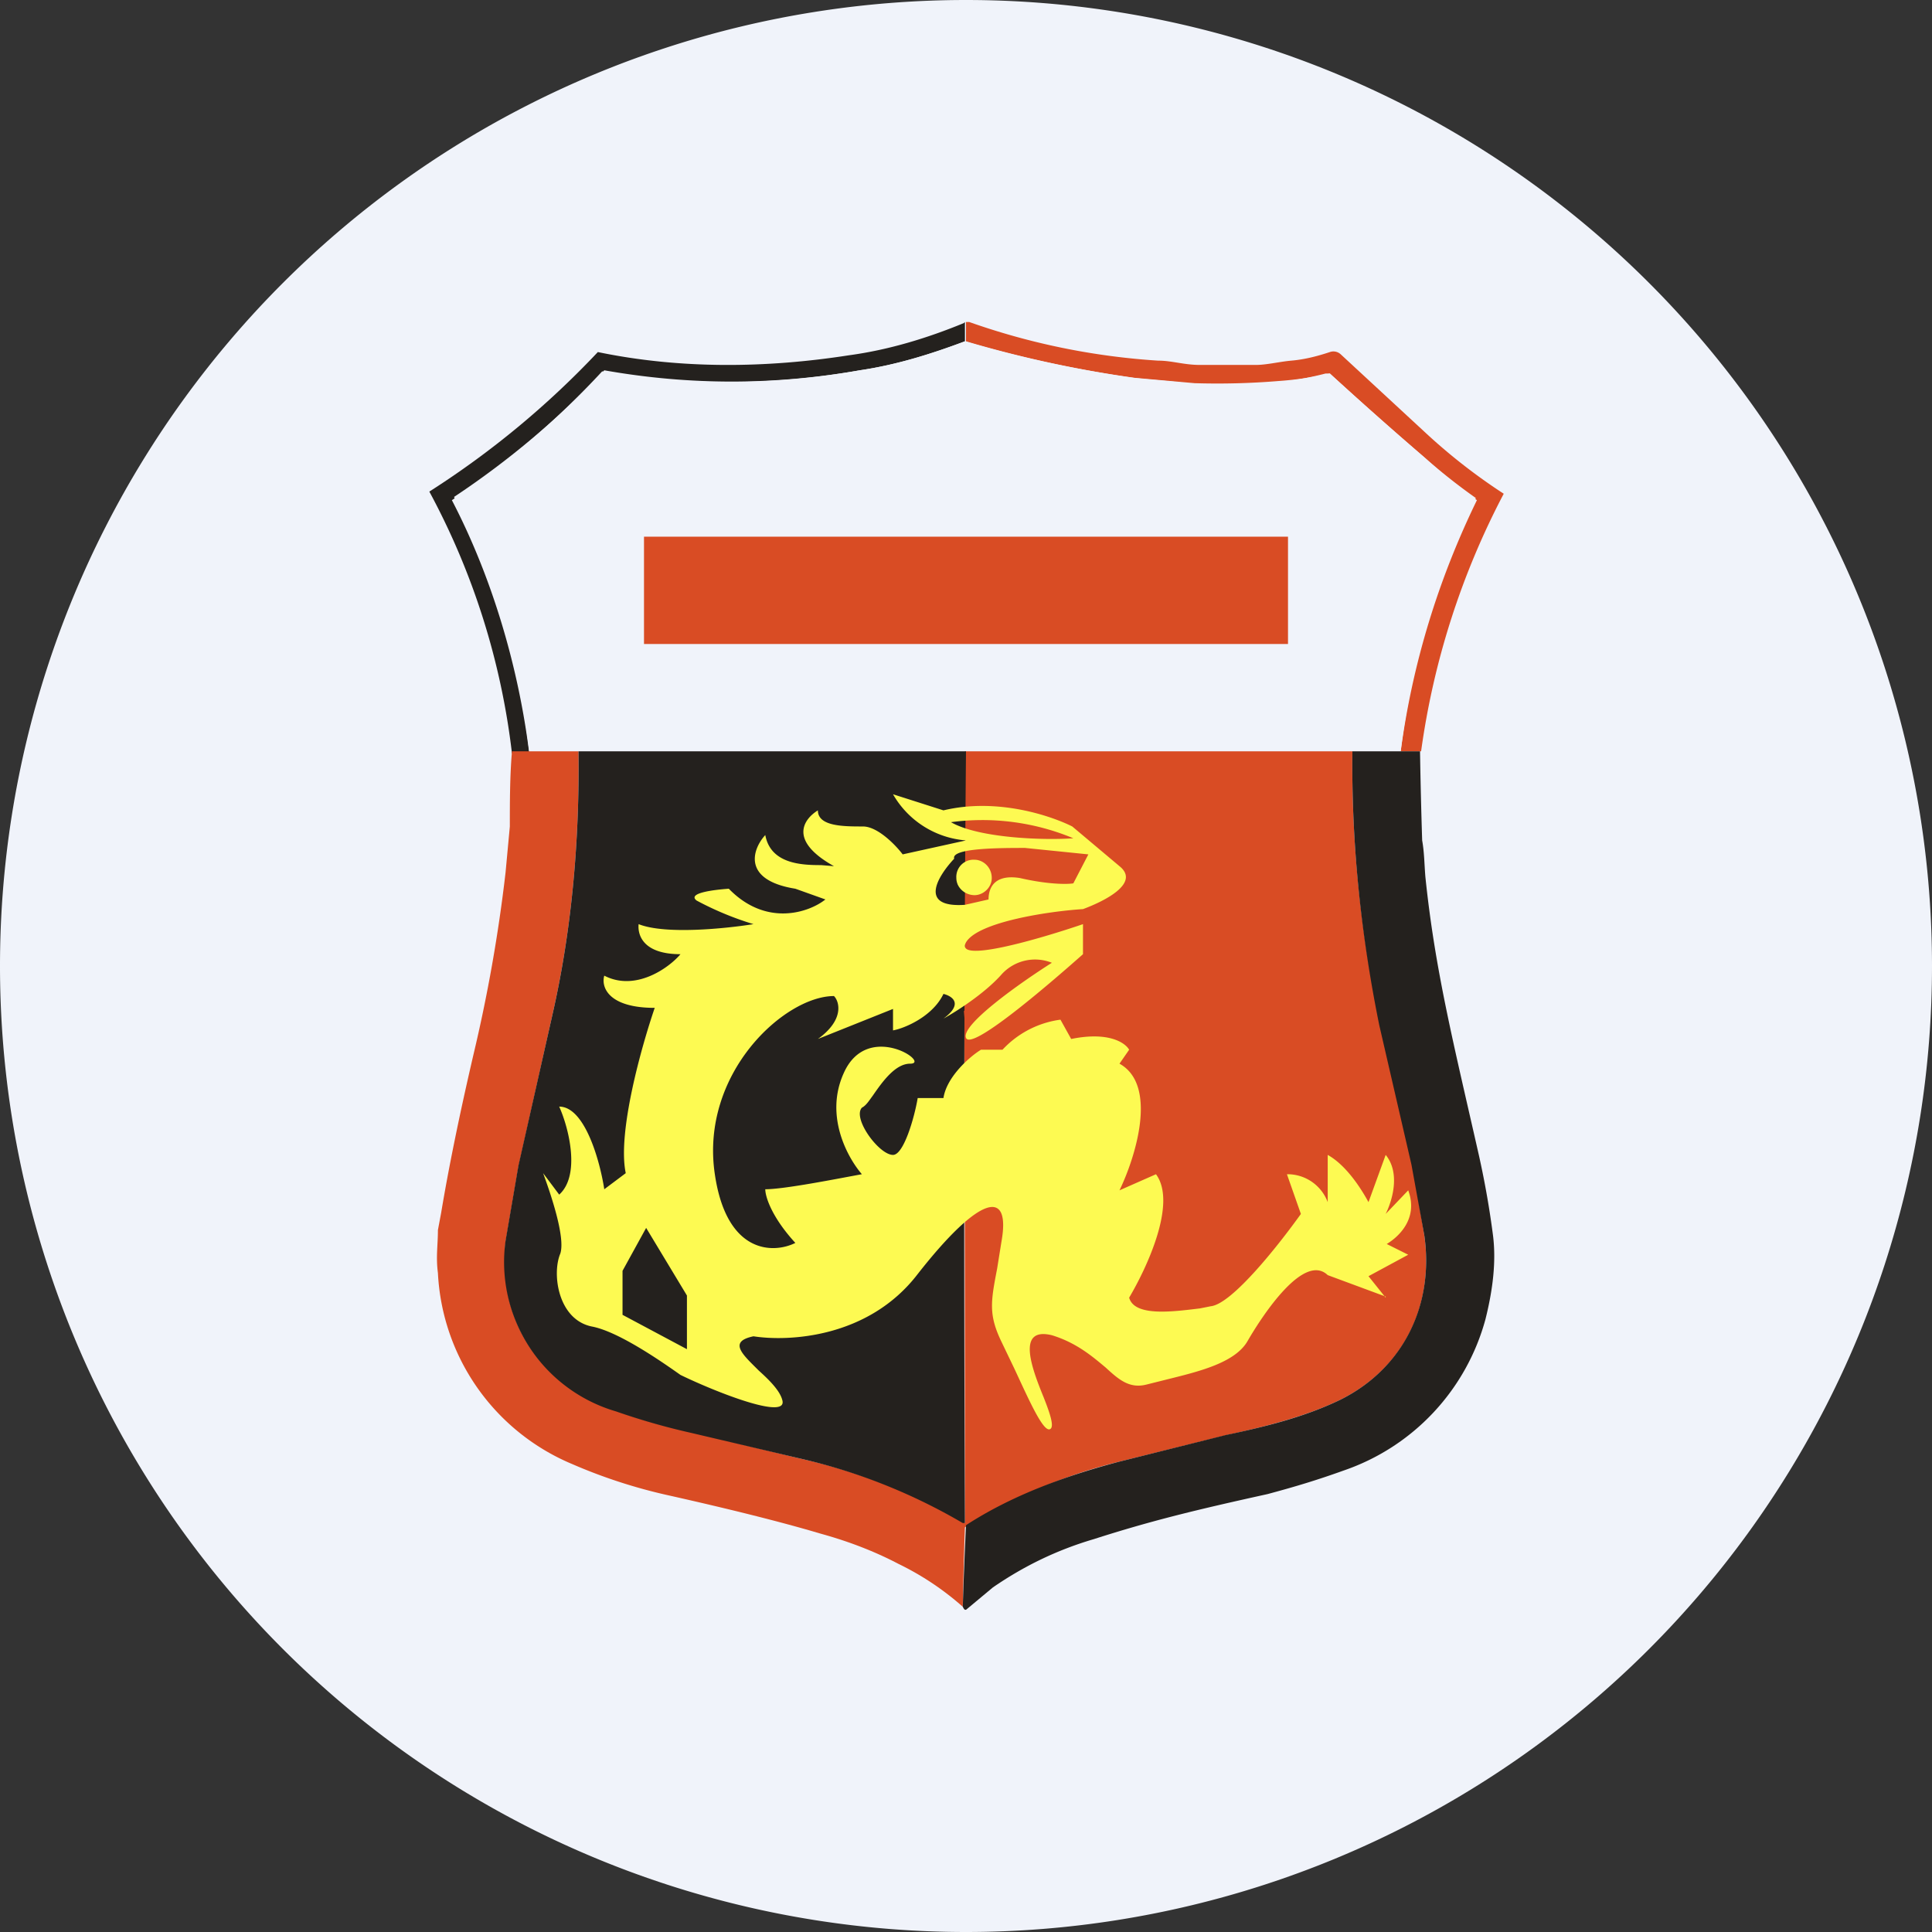 <ns0:svg xmlns:ns0="http://www.w3.org/2000/svg" width="18" height="18" viewBox="0 0 18 18"><ns0:rect x="0" y="0" width="18" height="18" fill="#333333" stroke="none"/><path xmlns="http://www.w3.org/2000/svg" fill="#F0F3FA" d="M9 18a9 9 0 0 1 0 -18a9 9 0 0 1 0 18Z" /><ns0:path d="M13.23 7h-.18a7.39 7.39 0 0 1 .7-2.36 5.5 5.5 0 0 1-.48-.38 37.69 37.69 0 0 1-.88-.78h-.04a3.16 3.16 0 0 1-.83.1h-.4c-.18-.03-.4-.04-.56-.06A10.96 10.96 0 0 1 9 3.18V3h.03a6.51 6.51 0 0 0 1.76.36c.13 0 .24.04.39.04h.52c.1 0 .22-.03.33-.04.12-.01.24-.04.36-.08a.1.1 0 0 1 .1.02l.8.74a5.38 5.38 0 0 0 .72.56 7.29 7.29 0 0 0-.77 2.4Z" fill="#D94C24" /><ns0:path d="M8.99 3v.18c-.32.12-.64.22-.98.27a6.99 6.99 0 0 1-2.4.01 7.99 7.99 0 0 1-1.4 1.2c.38.73.62 1.56.72 2.35h-.1l-.06.01A6.79 6.79 0 0 0 4 4.58a8.24 8.24 0 0 0 1.57-1.3c.77.16 1.57.15 2.34.03.37-.05.73-.16 1.07-.3Z" fill="#24211E" /><ns0:path d="M8.99 3.18a10.95 10.95 0 0 0 1.58.34l.56.05a6.95 6.95 0 0 0 .78-.02 3.16 3.16 0 0 0 .48-.07 37.26 37.26 0 0 0 .89.79 5.5 5.5 0 0 0 .48.39c-.36.74-.6 1.52-.71 2.34H4.93a7.03 7.03 0 0 0-.7-2.37 7.99 7.99 0 0 0 1.4-1.18c.79.14 1.58.14 2.38 0 .34-.05.66-.15.98-.27Z" fill="#F0F3FA" /><ns0:path d="M12.6 7c-.01.86.08 1.71.26 2.55l.3 1.3.11.66c.09.64-.18 1.23-.78 1.53-.33.16-.7.25-1.06.33l-1.01.25a4.84 4.84 0 0 0-1.43.61 44.17 44.17 0 0 0-.02.74 2.63 2.63 0 0 0-.6-.4c-.19-.1-.43-.2-.72-.28-.37-.11-.85-.23-1.43-.36a4.93 4.93 0 0 1-.89-.29 2.04 2.04 0 0 1-1.25-1.78c-.02-.15 0-.26 0-.4l.03-.16c.07-.42.17-.91.3-1.47a14.5 14.5 0 0 0 .3-1.7l.04-.43c0-.22 0-.47.02-.7h.62c.01.87-.07 1.69-.24 2.44l-.32 1.43-.12.7c-.07.73.3 1.31 1.02 1.57.22.08.46.15.7.2l1.03.25a5.35 5.35 0 0 1 1.53.6c0-8.02-.02-2.67 0-7.19h3.6Z" fill="#D94C24" /><ns0:path d="M9 7c-.03 3.2-.01 7.19-.01 7.19h-.02a5.35 5.35 0 0 0-1.51-.6l-1.02-.24a6.28 6.28 0 0 1-.7-.2 1.45 1.45 0 0 1-1.03-1.59l.12-.7.32-1.42c.17-.75.25-1.57.24-2.44H9ZM13.23 7a52.71 52.71 0 0 0 .02.83c.02.11.02.22.03.34.09.87.26 1.54.5 2.6.06.27.1.51.13.74.03.24 0 .5-.07.78a2.06 2.06 0 0 1-1.32 1.41c-.25.09-.45.15-.71.22-.68.15-1.09.25-1.62.42-.34.1-.65.25-.94.45l-.24.2c-.02.02-.03 0-.04-.02a44.17 44.17 0 0 1 .03-.76c.43-.28.93-.46 1.42-.59l1-.25c.38-.08.74-.17 1.07-.33.6-.3.87-.9.78-1.53l-.12-.66-.3-1.3c-.17-.84-.26-1.69-.25-2.55h.63Z" fill="#24211E" /><ns0:path d="M9.04 8.24c.04-.03.04-.07.02-.1-.02-.02-.07-.01-.1.02-.04.03-.05.08-.02.1.02.02.07.02.1-.02Z" fill="#838383" /><ns0:path d="m9 9.65-.02-.23.1-.1c.06-.07.1-.18.15-.24.01-.01.03-.02.04-.01V9.14c0 .05 0 .05.04.02.09-.1.2-.16.37-.2a.03.03 0 0 1 .02.02.02.02 0 0 1 0 .02.56.56 0 0 1-.28.23.35.35 0 0 0-.13.1c-.07.1-.17.26-.3.32Z" fill="#D94C24" /><ns0:path fill-rule="evenodd" d="m12.91 12.08-.54-.2c-.22-.21-.6.36-.75.62-.12.2-.46.28-.74.35l-.2.05c-.16.04-.26-.05-.38-.16-.12-.1-.27-.23-.5-.3-.33-.08-.19.3-.08.57.06.15.1.27.07.3-.06.06-.2-.26-.34-.56l-.12-.25c-.12-.25-.1-.37-.04-.68l.04-.25c.09-.5-.2-.44-.78.3-.46.6-1.21.63-1.53.58-.24.05-.1.17.05.32.1.09.2.19.22.28.04.18-.62-.08-.95-.24-.17-.12-.57-.4-.82-.45-.32-.06-.38-.49-.3-.68.05-.15-.09-.56-.16-.75l.15.2c.2-.18.09-.62 0-.82.24 0 .38.51.42.77l.2-.15c-.08-.38.15-1.19.27-1.54-.44 0-.5-.2-.47-.3.29.15.6-.07.71-.2-.36 0-.4-.19-.39-.28.25.1.82.04 1.07 0a2.9 2.9 0 0 1-.53-.22c-.09-.07.16-.1.3-.11.35.36.75.22.9.1l-.28-.1c-.5-.08-.4-.37-.28-.5.05.27.34.28.52.28l.12.01c-.43-.24-.28-.44-.15-.52 0 .15.24.15.42.15.14 0 .31.18.37.26L9 7.83a.86.86 0 0 1-.68-.43l.47.15c.5-.12 1 .05 1.2.15l.44.37c.2.16-.15.33-.34.4-.32.02-.98.12-1.09.31-.11.2.68-.03 1.09-.17v.28c-.35.31-1.04.9-1.09.78-.05-.12.5-.51.8-.7a.42.42 0 0 0-.47.11c-.16.18-.43.35-.54.41.19-.14.08-.21 0-.23-.1.21-.36.32-.47.34V9.4l-.7.28c.25-.18.2-.35.15-.4-.46 0-1.25.72-1.11 1.66.11.75.55.74.75.64-.22-.24-.28-.43-.28-.5.18 0 .68-.1.9-.14-.13-.15-.35-.54-.17-.94.22-.5.82-.09.62-.09-.14 0-.26.17-.35.3-.03.04-.06.09-.1.11-.09.1.16.44.29.44.1 0 .2-.35.23-.53h.24c.03-.2.25-.39.35-.45h.2a.9.9 0 0 1 .54-.28l.1.18c.34-.07.5.03.54.1l-.09.13c.36.2.15.87 0 1.18l.34-.15c.2.27-.09.88-.25 1.15.05.18.41.13.66.1l.1-.02c.2-.02.64-.58.84-.86l-.13-.37a.4.4 0 0 1 .38.26v-.44c.18.1.32.33.38.44l.16-.44c.14.17.06.43 0 .55l.21-.22c.1.27-.1.44-.2.5l.2.1-.37.2.16.2ZM8.86 7.66a2.2 2.2 0 0 1 1.14.15c-.27.02-.88 0-1.14-.15Zm.7.24c-.24 0-.7 0-.67.1-.15.16-.34.46.1.43l.22-.05c0-.08.03-.24.29-.2.26.06.44.06.5.05l.14-.27-.59-.06ZM5.8 11.84l.22-.4.38.63v.5l-.6-.32v-.4Zm3.28-3.5c.08 0 .16-.07.16-.16 0-.1-.08-.17-.16-.17a.16.16 0 0 0-.17.17c0 .09.08.16.17.16Z" fill="#FDFA52" /><ns0:path fill="#D94C24" d="M6 5h6v1H6z" /></ns0:svg>